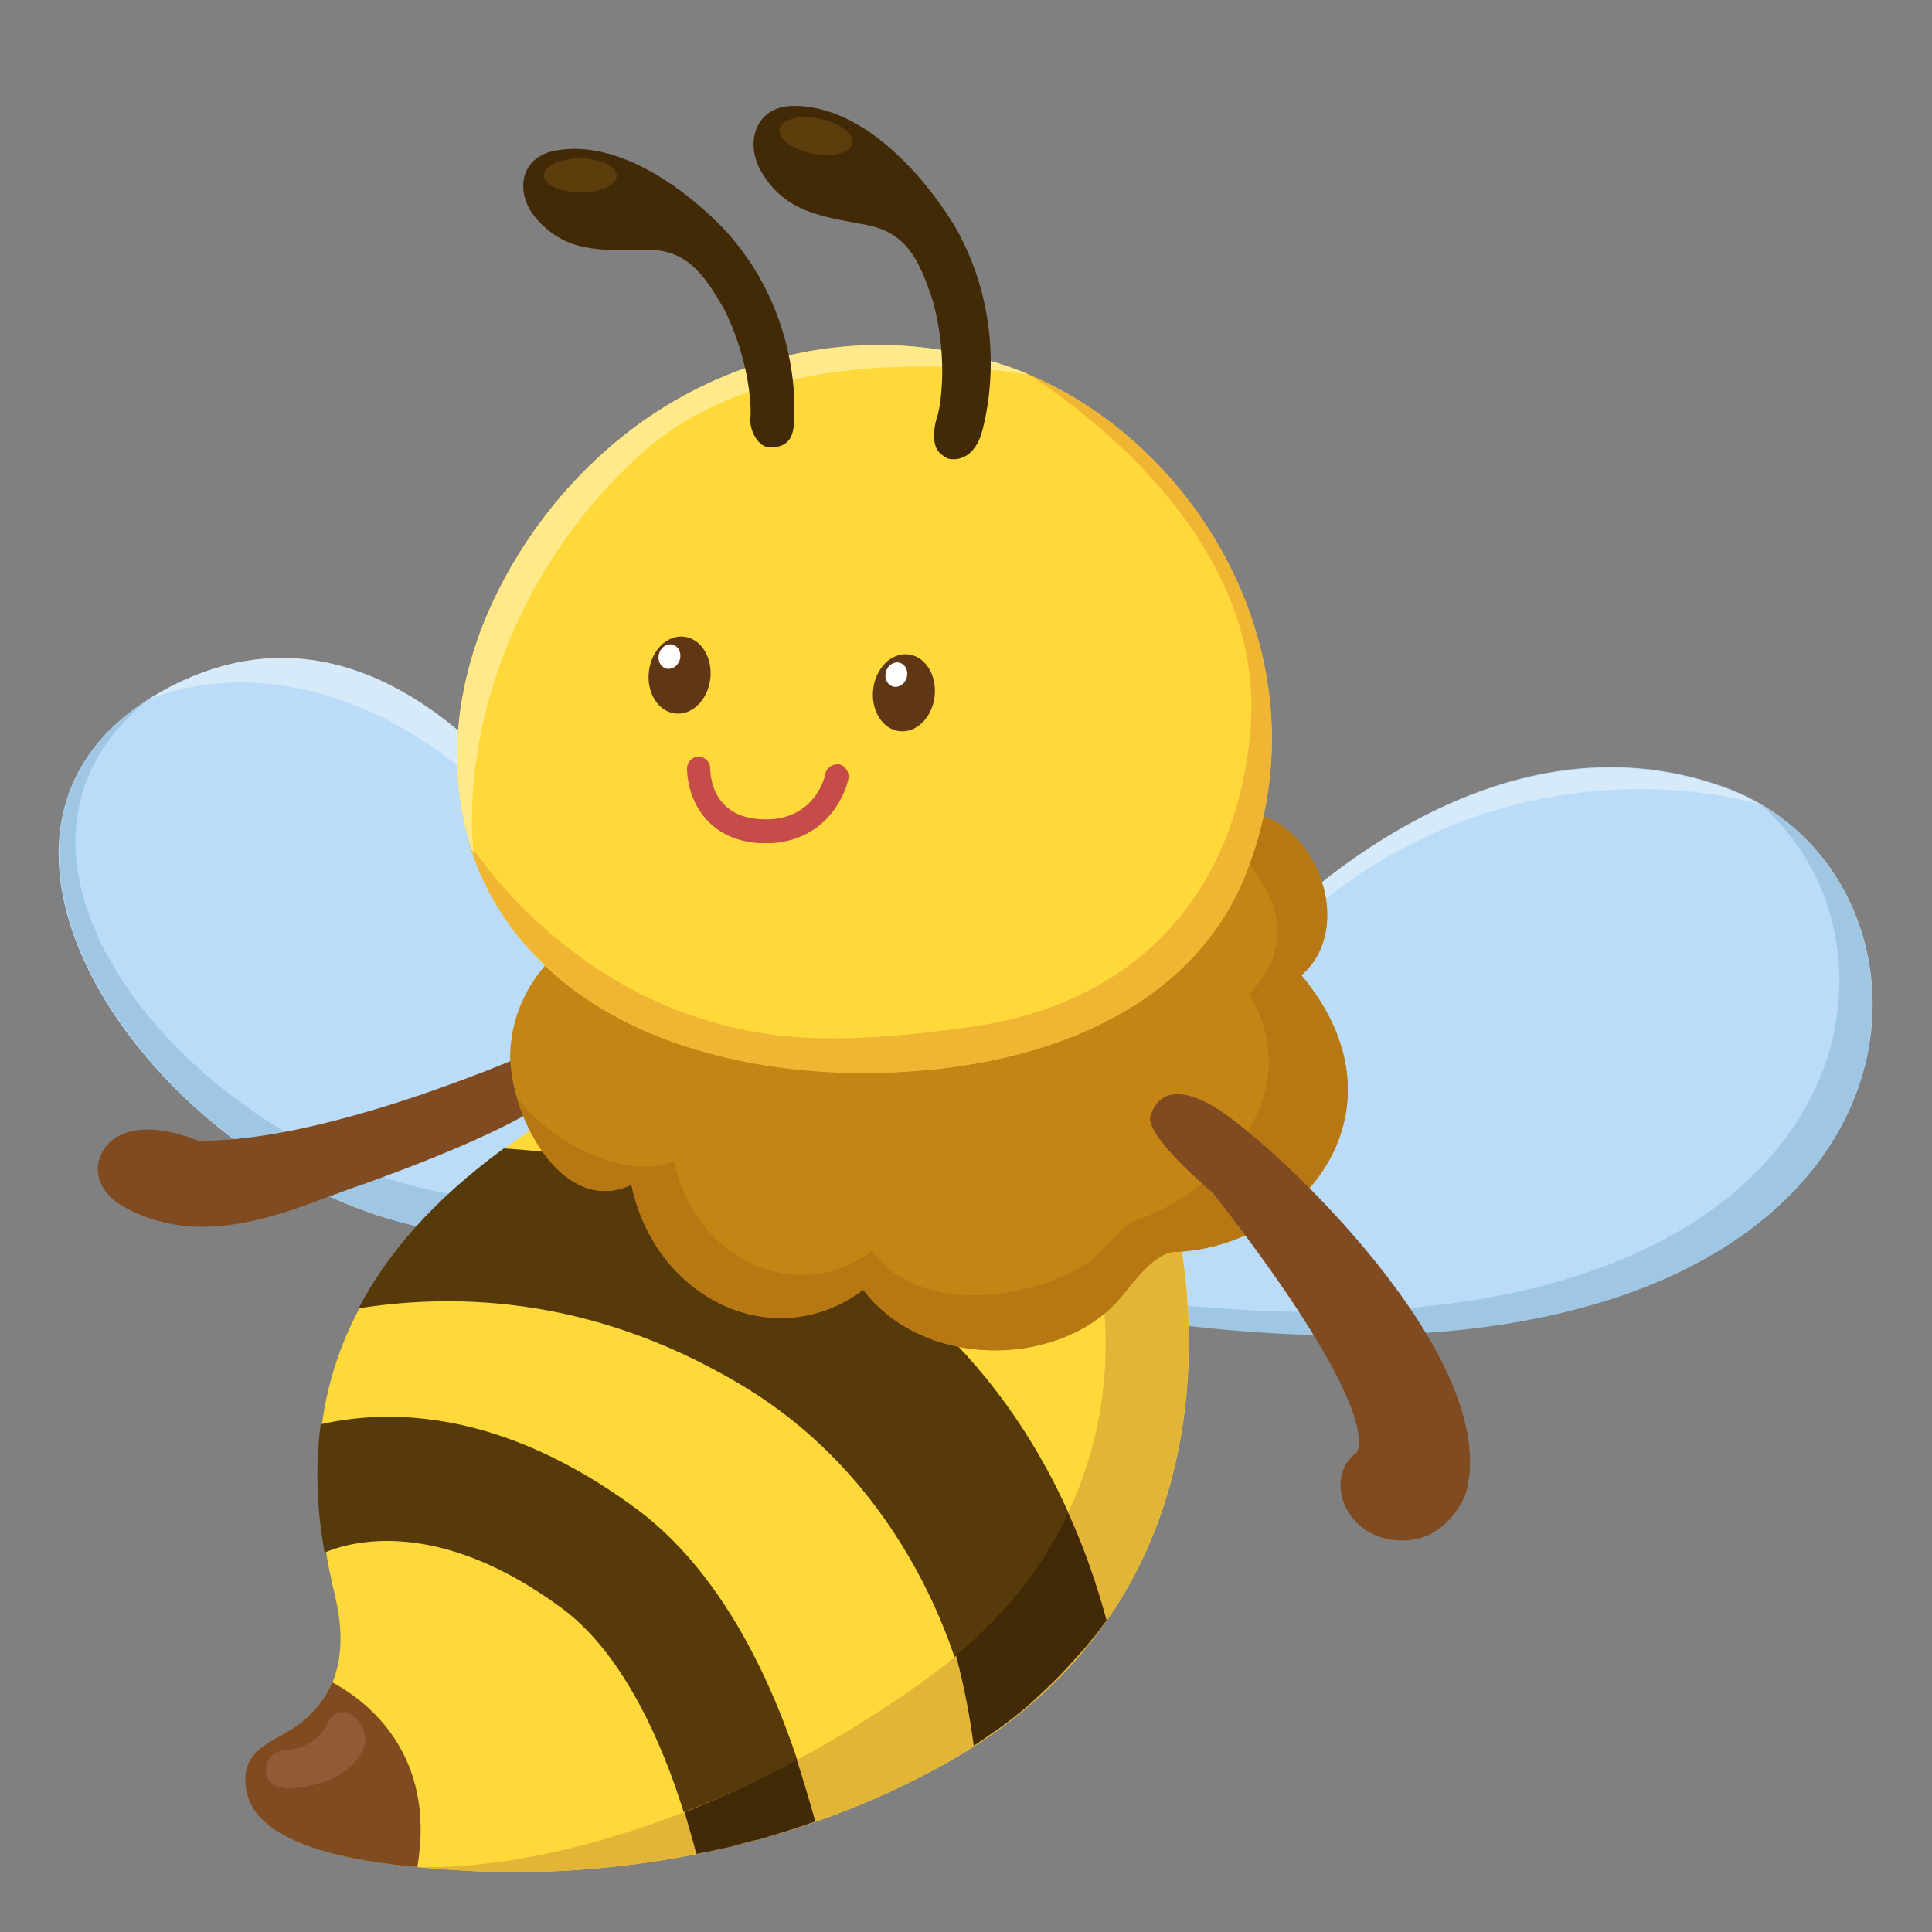 <?xml version="1.0" encoding="utf-8"?>
<!-- Generator: Adobe Illustrator 16.0.0, SVG Export Plug-In . SVG Version: 6.00 Build 0)  -->
<!DOCTYPE svg PUBLIC "-//W3C//DTD SVG 1.1//EN" "http://www.w3.org/Graphics/SVG/1.1/DTD/svg11.dtd">
<svg version="1.1" id="Layer_1" xmlns:x="http://ns.adobe.com/Extensibility/1.0/" xmlns:i="http://ns.adobe.com/AdobeIllustrator/10.0/" xmlns:graph="http://ns.adobe.com/Graphs/1.0/"
	 xmlns="http://www.w3.org/2000/svg" xmlns:xlink="http://www.w3.org/1999/xlink" xmlns:a="http://ns.adobe.com/AdobeSVGViewerExtensions/3.0/"
	 x="0px" y="0px" width="250px" height="250px" viewBox="0 0 250 250" style="enable-background:new 0 0 250 250;"
	 xml:space="preserve">
<rect x="0" y="0" width="250" height="250" fill="#808080" stroke="none"/>
<g>
	<path style="fill:#BBDCF8;" d="M159.3,125.3c0,0,29.5-35.7,63.7-23.5c34.2,12.2,30.2,82.1-71.6,69.4
		C151.4,171.3,130,157.2,159.3,125.3z"/>
	<path style="fill:#BBDCF8;" d="M87,134.8c0,0-26.9-66.4-65.6-45.6c-38.2,20.6,10.8,78,50.1,69.7L87,134.8z"/>
	<path style="fill:#9FC6E2;" d="M227.8,104.1c28.7,16.7,20.3,79.2-76.4,67.2c0,0-1.4-1-3.1-2.9C238.8,179.1,251,124.1,227.8,104.1z"
		/>
	<path style="fill:#9FC6E2;" d="M19.1,90.6c-29.9,24.1,18.4,71.3,55.4,63.8l-2.9,4.6C33.2,167-14.6,112.2,19.1,90.6z"/>
	<path style="fill:#D7EAF9;" d="M223,101.9c1.7,0.6,3.3,1.4,4.8,2.2c-0.1,0-53.1-17.1-83.8,48.9c0.8-7,4.7-16.2,15.3-27.7
		C159.3,125.3,188.8,89.7,223,101.9z"/>
	<path style="fill:#D7EAF9;" d="M19.1,90.6c0.7-0.5,1.5-0.9,2.3-1.4C60.2,68.3,87,134.8,87,134.8C54.2,73.1,19.2,90.6,19.1,90.6z"/>
</g>
<g>
	<path style="fill:#FFD939;" d="M151.9,156.7c0,0,13.2,47.3-29.2,71.3c-19.4,11-43,15.6-65.1,13.9c-6.7-0.5-24-1.8-25.6-10.1
		c-1.1-5.8,3.9-6.3,7.2-9c4.8-3.9,5.7-9.7,4.2-16.1c-4-16.9-7.5-45.1,39.3-68.6L151.9,156.7z"/>
	<path style="fill:#804B20;" d="M31.9,231.8c-1.1-5.8,3.9-6.3,7.2-9c1.8-1.5,3.1-3.2,3.9-5.1c4.5,2.4,13.5,9.3,11,23.9
		C46.1,240.9,33.3,238.9,31.9,231.8z"/>
	<path style="fill:#563A0A;" d="M42,200.9c-0.9-5-1.3-10.6-0.5-16.6c8.8-2,23.3-2,40.8,10.9c13.3,9.8,20.1,28.3,23.2,40.5
		c-5,1.8-10.2,3.2-15.5,4.2c-2.7-10.7-8.2-25.1-17.3-31.8C56.6,196.2,45.3,199.5,42,200.9z"/>
	<path style="fill:#563A0A;" d="M65.2,148.6c12.8,0.8,28,4.1,43.3,13.2c21.2,12.7,30.6,32.5,34.7,47.9c-4.1,5.8-9.6,11.3-17,16.1
		c-1.3-11.1-9-33.9-30.3-46.6c-20.4-12.2-38.7-11.6-49.5-9.9C50,162.4,55.9,155.4,65.2,148.6z"/>
	<g>
		<path style="fill:#E2B537;" d="M119,217.9c31.9-22.6,22.9-54.5,22.9-54.5c2.7-4.1,6.3-6.2,10-6.6c0.6,2.2,12.1,47.8-29.2,71.2
			c-19.4,11-43,15.6-65.1,13.9c-0.9-0.1-1.9-0.1-3.1-0.3C68.1,241.9,92.9,236.4,119,217.9z"/>
	</g>
	<path style="fill:#422A07;" d="M138.2,195.7c2.2,4.8,3.8,9.6,5,14c0,0,0,0-0.1,0.1c-0.5,0.7-1,1.3-1.5,2c-0.1,0.1-0.1,0.1-0.2,0.2
		c-0.5,0.6-1,1.3-1.6,1.9c0,0,0,0.1-0.1,0.1c-0.6,0.7-1.2,1.3-1.8,2c-0.1,0.1-0.1,0.1-0.2,0.2c-1.2,1.3-2.6,2.6-4,3.9
		c-0.1,0.1-0.1,0.1-0.2,0.2c-1.5,1.3-3,2.5-4.7,3.7c-0.1,0-0.1,0.1-0.2,0.1c-0.8,0.6-1.7,1.2-2.6,1.8c-0.4-3.1-1.1-7.2-2.3-11.7
		C130.8,208.2,135.3,201.9,138.2,195.7z"/>
	<path style="fill:#422A07;" d="M103.1,227.7c0.9,2.8,1.7,5.5,2.4,8c-2.5,0.9-5.1,1.7-7.6,2.4c0,0-0.1,0-0.1,0
		c-1.3,0.3-2.5,0.7-3.8,1c0,0-0.1,0-0.1,0c-1.3,0.3-2.6,0.6-3.8,0.8c-0.4-1.7-1-3.5-1.5-5.4C93.1,232.7,98.1,230.4,103.1,227.7z"/>
	<g>
		<path style="fill:#935B35;" d="M38.2,231.4c0.7-0.1,1.3-0.2,1.8-0.3c2.9-0.6,5.7-1.9,7-4.8c1.4-2.9-2.9-7-4.6-3.3
			c-1.6,3.4-5.5,3.5-5.6,3.5c-1.3,0-2.4,1.2-2.4,2.5C34.4,231.2,36.4,231.5,38.2,231.4z"/>
	</g>
</g>
<path style="fill:#804B20;" d="M70.3,135.5c0,0-27.4,12.4-44.7,12.1c0,0-6.9-3.1-10.9-0.2c-2.6,1.9-3.3,6.2,1.4,8.8
	c11,6.1,22.8-0.3,31.3-3.1c2.2-0.8,26.6-9.5,24.9-13.3C72.2,139.8,70.3,135.5,70.3,135.5z"/>
<g>
	<g>
		<path style="fill:#C58515;" d="M159.9,105c9.8-0.3,16,14.6,8.5,21.2c14.6,17.5,0,35.2-16.4,35.8c-2.9,0.1-5.9,4.8-7.6,6.6
			c-8,8.4-24.9,8.5-32.7-1.7c-11.5,8.6-26.9,1.2-30-13.6c-8.6,4.1-15.5-8.1-15.7-16.7c0.3-9.4,6.7-15.1,14.7-19.1
			c16.4-8.7,39.3-15.2,58.2-13L159.9,105z"/>
	</g>
	<g>
		<path style="fill:#B77813;" d="M87.2,150.2c2.6,12.6,15.8,19,25.6,11.7c6.7,8.8,21.2,5.9,28,1.5c1.7-1.1,4.1-4.8,6.5-5.6
			c9.7-3.3,22.4-15.8,14.3-29.2c2-1.8,5.9-7.1,2.1-13.7c-5.7-9.8-7.6-8.4,0-9.2c7.5,2.9,11.2,14.9,4.7,20.5
			c14.6,17.5,0,35.2-16.4,35.8c-2.9,0.1-5.9,4.8-7.6,6.6c-8,8.4-24.9,8.5-32.7-1.7c-11.5,8.6-26.9,1.2-30-13.6
			c-6.9,3.3-12.8-4.1-14.9-11.5C70.8,147.7,81.3,153,87.2,150.2z"/>
	</g>
</g>
<path style="fill:#804B20;" d="M148.8,144.8c0,0,0.8-6.2,8.6-1.4c7.7,4.8,37.1,32.4,32.3,49.8c0,0-2.4,6.8-9.2,6.1s-9.1-8.3-5-11.3
	c0,0,4.5-4.1-18.6-33.7C157,154.4,149.1,147.9,148.8,144.8z"/>
<g>
	<g>
		<path style="fill:#FFD939;" d="M83.9,54c12.5-8.5,28.2-11.8,43.9-7.4c25.3,7.1,44.9,37.6,33.4,66.5
			c-11.5,28.9-56.1,29.7-77.5,20.4C58.7,122.7,54.1,98,64,77.4C68.6,67.8,75.6,59.7,83.9,54z"/>
		<path style="fill:#EFB533;" d="M86.4,134.6c10.5,3.9,22.2,4.9,33.3,3.9c17.6-1.6,34.9-8.9,41.5-25.4c10.7-26.8-5.4-55-28-64.6
			c8.4,5.5,30.7,22.3,28.6,46.1c-1.9,21.2-14.8,35.1-35.7,38.2c-6.9,1-14.4,1.8-21.4,1.5c-29.4-1.3-43.9-25.2-44-25.2
			c1.1,3.8,2.9,7.4,5.3,10.7C71.2,126.8,78.5,131.7,86.4,134.6z"/>
		<path style="fill:#FFE98A;" d="M83.8,58c17.7-15.3,49.4-9.5,49.4-9.5c-1.8-0.8-3.6-1.4-5.4-1.9c-15.7-4.4-31.4-1.1-43.9,7.4
			C75.6,59.7,68.6,67.8,64,77.4c-5.2,10.9-6.4,22.8-2.7,33.3C59.7,95.1,66.2,73.3,83.8,58z"/>
	</g>
	<g>
		
			<ellipse transform="matrix(0.994 0.114 -0.114 0.994 10.518 -9.441)" style="fill:#5F3715;" cx="87.9" cy="87.3" rx="4" ry="5"/>
		
			<ellipse transform="matrix(0.994 0.114 -0.114 0.994 10.98 -12.743)" style="fill:#5F3715;" cx="116.9" cy="89.6" rx="4" ry="5"/>
		
			<ellipse transform="matrix(0.959 0.283 -0.283 0.959 27.632 -21.06)" style="fill:#FFFFFF;" cx="86.6" cy="85" rx="1.4" ry="1.6"/>
		
			<ellipse transform="matrix(0.959 0.283 -0.283 0.959 29.447 -29.253)" style="fill:#FFFFFF;" cx="116" cy="87.3" rx="1.4" ry="1.6"/>
	</g>
	<g>
		<path style="fill:#C54C48;" d="M99.9,109.1c-0.6,0-1.2,0-1.8,0c-7.4-0.6-9.2-6.6-9.2-9.7c0-0.8,0.7-1.5,1.5-1.5
			c0.8,0,1.5,0.7,1.5,1.5c0,0.6,0.1,6.2,6.4,6.6c7.1,0.5,8.5-5.6,8.5-5.9c0.2-0.8,1-1.3,1.8-1.2c0.8,0.2,1.3,1,1.2,1.8
			C109.2,103.6,106.4,108.7,99.9,109.1z"/>
	</g>
	<g>
		<g>
			<path style="fill:#422A07;" d="M102.7,55.2c0.1-0.7,1.4-13.8-8.5-25c0,0,0-0.1-0.1-0.1c0,0-11.2-12.7-22.3-10.6
				c-4.7,0.9-5.2,5.7-2.3,8.9c3.9,4.4,8.5,4,14.2,3.9c5.2,0,7.4,3.2,10,7.7c3.6,7.2,3.5,13.6,3.4,14c-0.2,1.4,0.9,4.1,2.8,3.9
				C101.7,57.8,102.5,56.9,102.7,55.2z"/>
			
				<ellipse transform="matrix(1 4.180129e-003 -4.180129e-003 1 9.564209e-002 -0.314)" style="fill:#5E3D0D;" cx="75.1" cy="22.7" rx="4.7" ry="2.2"/>
		</g>
		<g>
			<path style="fill:#422A07;" d="M127,56.1c0.2-0.7,4.2-13.7-3.6-27.1c0,0,0-0.1-0.1-0.1c0,0-8.8-15.2-20.6-15.2
				c-4.9,0-6.4,4.7-4.2,8.5c3.1,5.3,7.8,5.8,13.6,6.9c5.3,1,6.9,4.7,8.6,9.8c2.2,8,0.8,14.5,0.6,14.9c-0.4,1.2-0.9,3.8,0.4,4.9
				c0.4,0.3,0.7,0.6,1.2,0.7C125.2,59.7,126.5,57.8,127,56.1z"/>
			
				<ellipse transform="matrix(0.98 0.198 -0.198 0.98 5.578 -20.542)" style="fill:#5E3D0D;" cx="105.6" cy="17.6" rx="4.8" ry="2.3"/>
		</g>
	</g>
</g>
</svg>
